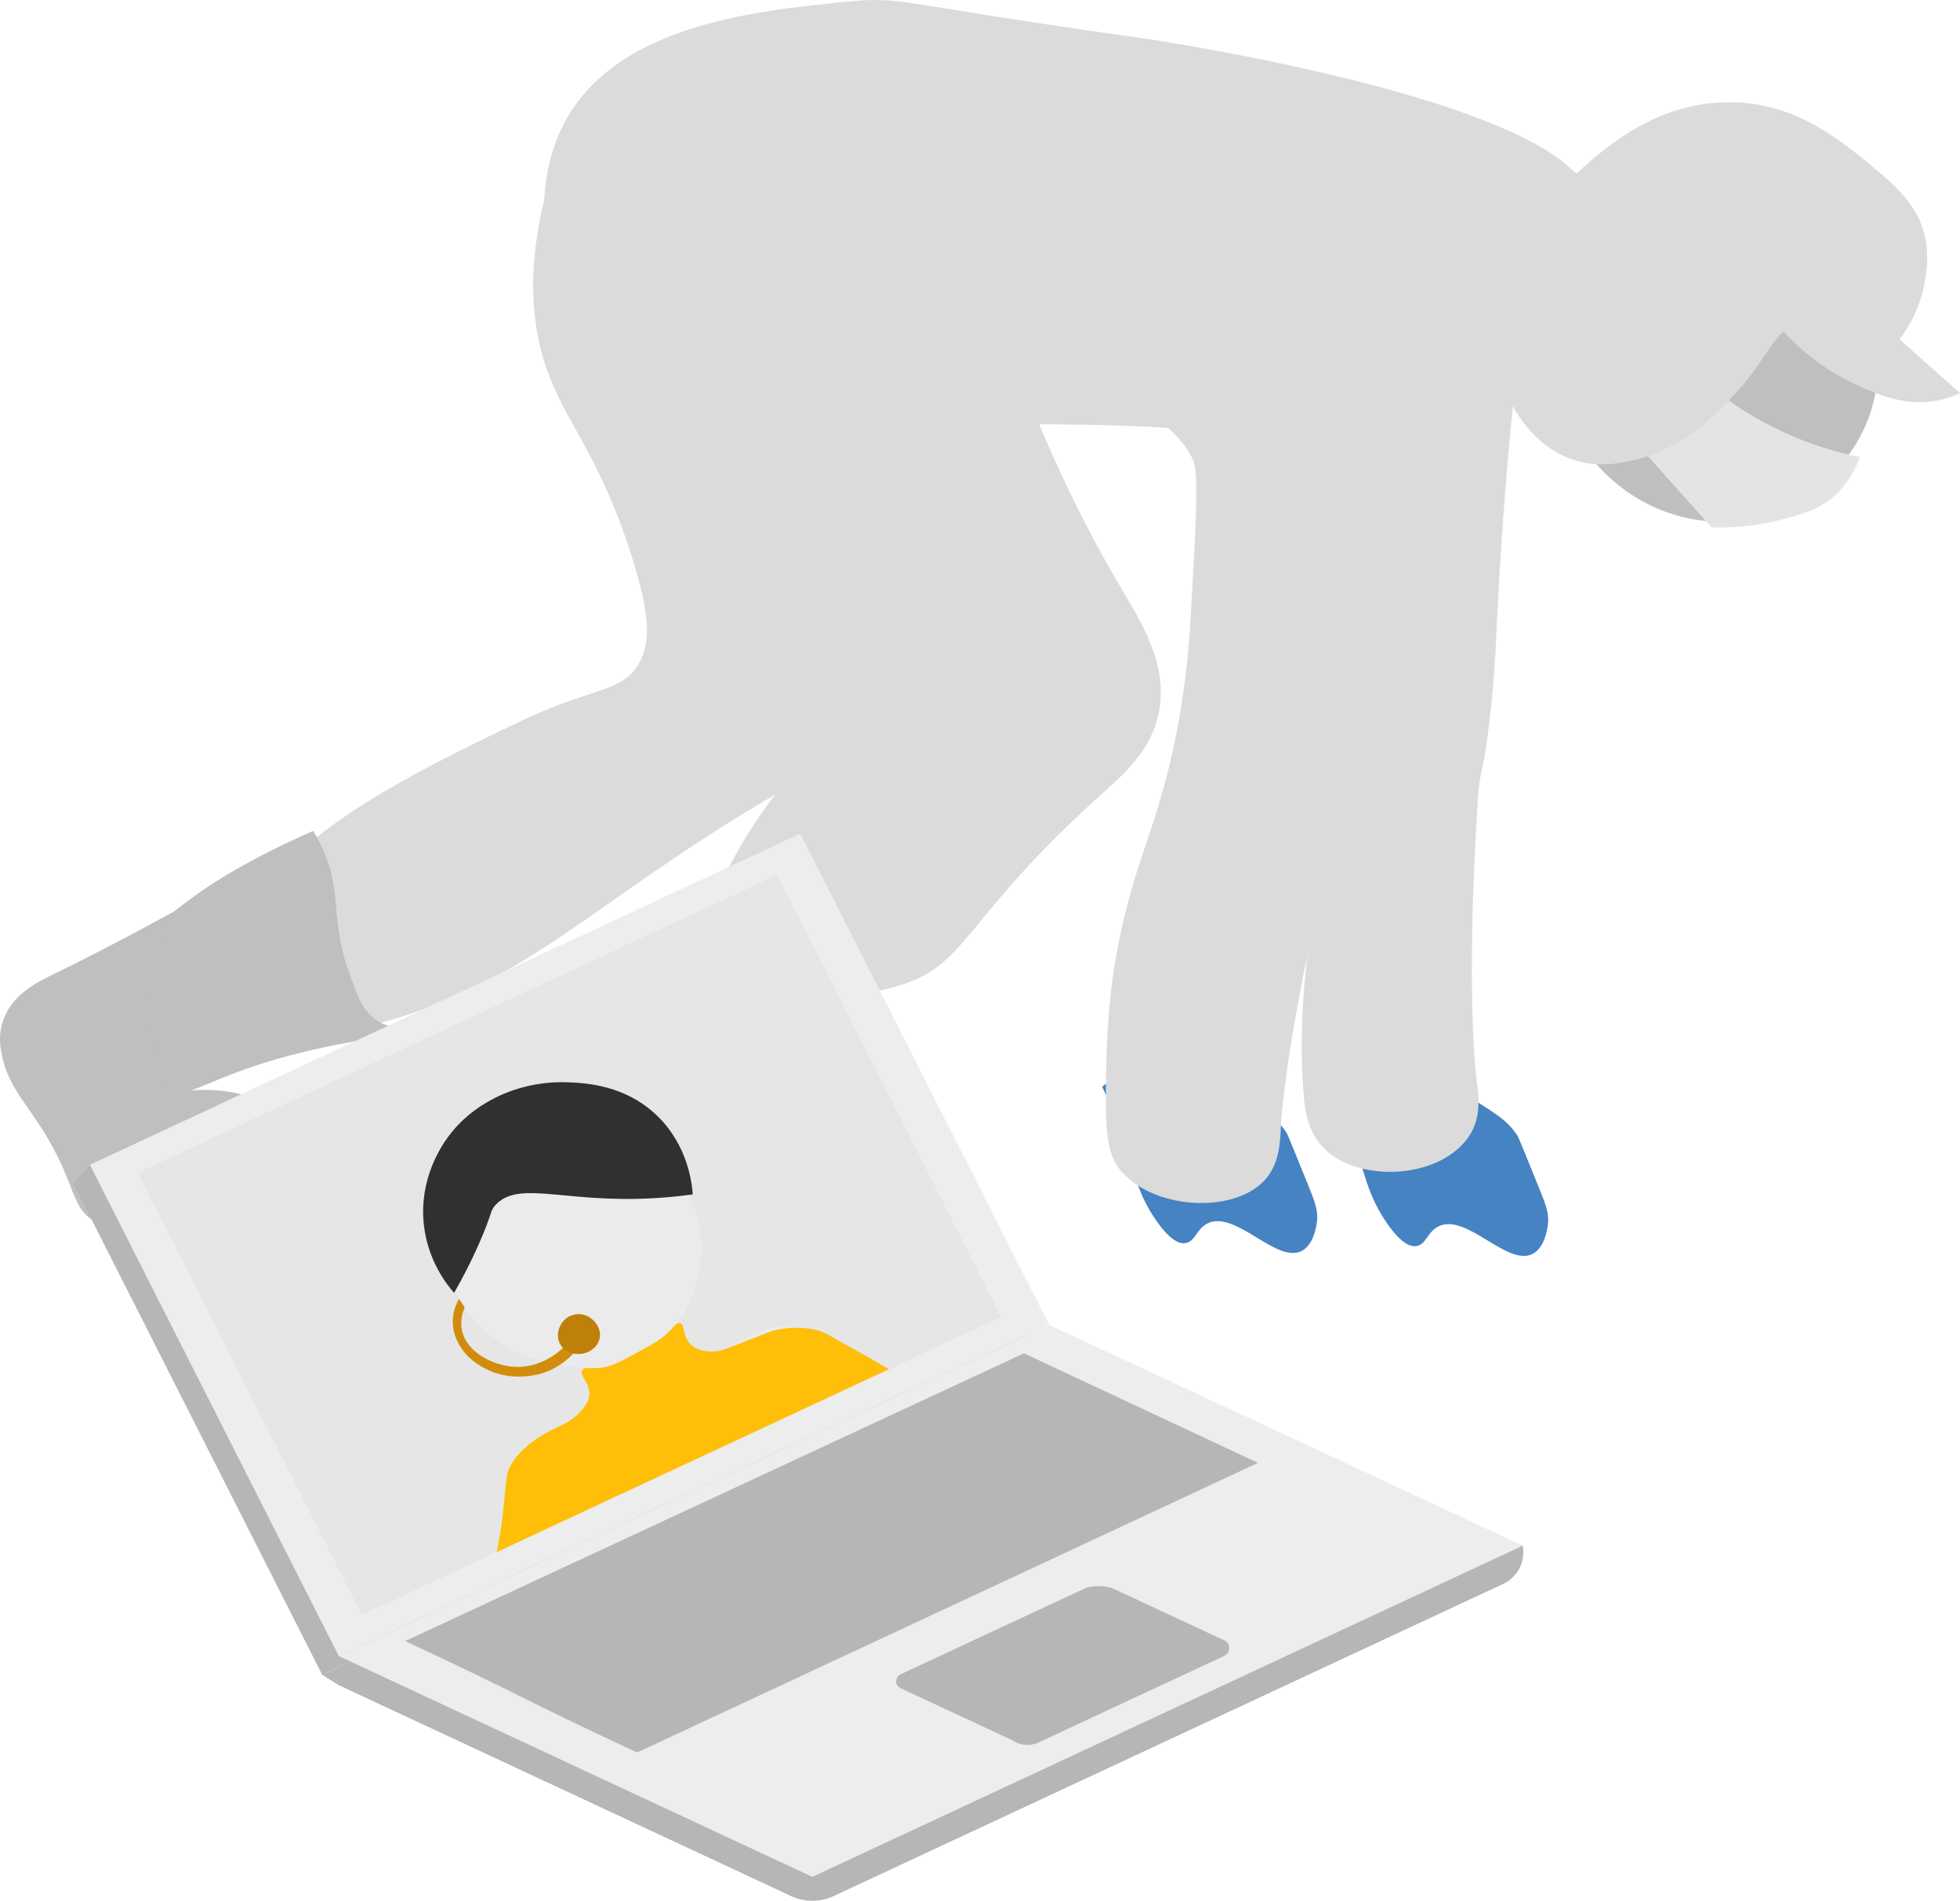 <?xml version="1.0" encoding="utf-8"?>
<!-- Generator: Adobe Illustrator 26.3.1, SVG Export Plug-In . SVG Version: 6.00 Build 0)  -->
<svg version="1.1" xmlns="http://www.w3.org/2000/svg" xmlns:xlink="http://www.w3.org/1999/xlink" x="0px" y="0px"
	 viewBox="0 0 149.788 145.277" style="enable-background:new 0 0 149.788 145.277;" xml:space="preserve">
<style type="text/css">
	.st0{fill:#F5F5F5;}
	.st1{fill:#FFDED2;}
	.st2{fill:#C1E5D2;}
	.st3{fill:#FFE2BB;}
	.st4{fill:#BDCBE0;}
	.st5{fill:none;}
	.st6{fill:#F43B3B;}
	.st7{fill:#FFFFFF;}
	.st8{fill:#232323;}
	.st9{clip-path:url(#SVGID_00000145050673086667462990000002259845632651504806_);}
	.st10{fill:#231815;}
	.st11{fill:#FFFFFF;stroke:#F33B3B;stroke-width:2;stroke-linecap:round;stroke-linejoin:round;stroke-miterlimit:10;}
	.st12{fill:#4D5357;}
	.st13{fill:none;stroke:#000000;stroke-miterlimit:10;}
	.st14{fill:#343432;}
	.st15{fill:none;stroke:#343432;stroke-width:2;stroke-linecap:round;stroke-linejoin:round;stroke-miterlimit:10;}
	.st16{fill:#3E3A39;}
	.st17{fill:#F13B3B;}
	.st18{fill:#F56423;}
	.st19{fill:#0DBF84;}
	.st20{fill:#FFBE08;}
	.st21{fill:#3A67BF;}
	.st22{fill:#C9C9C9;}
	.st23{fill:#E6E6E6;}
	.st24{fill:#D64816;}
	.st25{fill:#FAAD86;}
	.st26{fill:#DADADA;}
	.st27{fill:#EFEFEF;}
	.st28{fill:#CDCDCD;}
	.st29{fill:#494949;}
	.st30{fill:#EC804F;}
	.st31{fill:#2F312E;}
	.st32{fill:#B83202;}
	.st33{fill:#ECECED;}
	.st34{fill:#B9B8B8;}
	.st35{fill:#EDEDED;}
	.st36{fill:#E3E3E2;}
	.st37{fill:#6E90CA;}
	.st38{fill:#E1E1E1;}
	.st39{fill:#0D0D0D;}
	.st40{fill:#942705;}
	.st41{fill:#0EA568;}
	.st42{fill:#82DBB0;}
	.st43{fill:#0A8952;}
	.st44{fill:#077543;}
	.st45{fill:#2C5594;}
	.st46{fill:#99B3D1;}
	.st47{fill:#1D3860;}
	.st48{fill:#2E302F;}
	.st49{fill:#CACACA;}
	.st50{fill:#B9B9B9;}
	.st51{fill:#D8D7D7;}
	.st52{fill:#DD970B;}
	.st53{fill:#F9CF85;}
	.st54{fill:#C98409;}
	.st55{fill:#DA940B;}
	.st56{fill:#FFCFCF;}
	.st57{fill:#31312E;}
	.st58{clip-path:url(#SVGID_00000086661993019561212400000003571385144668529320_);}
	.st59{fill:#EFA3A3;}
	.st60{fill:#E66D6D;}
	.st61{fill:#DBDBDB;}
	.st62{fill:#BFBFBF;}
	.st63{fill:#E4E4E4;}
	.st64{fill:#4583C3;}
	.st65{fill:#616161;}
	.st66{fill:#E5E5E5;}
	.st67{fill:#303030;}
	.st68{fill:#B6B6B6;}
	.st69{fill:#EBEBEB;}
	.st70{fill:#D28C0B;}
	.st71{fill:#BE8009;}
	.st72{fill:#7F1212;}
	.st73{clip-path:url(#SVGID_00000030451074129787083220000007010054181189714563_);}
	.st74{clip-path:url(#SVGID_00000150067437384731878450000002436994467943565216_);}
	.st75{clip-path:url(#SVGID_00000008137753349077171490000003344853539493884338_);}
	.st76{fill:#B4B4B4;}
	.st77{fill:#E39797;}
	.st78{fill:#E9E9E9;}
	.st79{fill:#808080;}
	.st80{fill:#C43232;}
	.st81{fill:#BEBEBE;}
	.st82{fill:#D5D5D5;}
	.st83{fill:#E3E3E3;}
	.st84{fill:#BBBBBB;}
	.st85{fill:#ECECEC;}
	.st86{fill:#AF2020;}
	.st87{fill:#B7B7B7;}
	.st88{fill:#D8D8D7;}
	.st89{fill:#E2E2E2;}
	.st90{fill:#102774;}
	.st91{fill:#2F302F;}
	.st92{clip-path:url(#SVGID_00000110464984872051352160000017342847518354054274_);}
	.st93{clip-path:url(#SVGID_00000103243983514414262270000010013258267200780177_);}
	.st94{clip-path:url(#SVGID_00000112601110186140687400000014835796932352708284_);}
	.st95{clip-path:url(#SVGID_00000160153160505149309890000012287566405675122314_);}
	.st96{fill:#F7F7F7;}
	.st97{fill:#F1F1F1;}
	.st98{fill:#EDA911;}
	.st99{fill:#FAC65E;}
	.st100{fill:#59CF9E;}
	.st101{fill:#D4D4D4;}
	.st102{fill:#C5C5C5;}
	.st103{fill:#D8920B;}
	.st104{fill:#FCC85E;}
	.st105{fill:#F7AF00;}
	.st106{fill:#F4CA80;}
	.st107{fill:#FFB908;}
	.st108{fill:#E7E7E7;}
	.st109{fill:#E0E0E0;}
	.st110{fill:#EFAB11;}
	.st111{fill:#FF804A;}
	.st112{fill:#CECECE;}
	.st113{fill:#C2C2C2;}
	.st114{fill:#DDDDDD;}
	.st115{fill:#A1A1A1;}
	.st116{opacity:0.44;fill:#FFDED2;}
	.st117{fill:#818181;}
	.st118{clip-path:url(#SVGID_00000112601110186140687400000014835796932352708284_);fill:#FF804A;}
	.st119{clip-path:url(#SVGID_00000112601110186140687400000014835796932352708284_);fill:#FFFFFF;}
	.st120{fill:#EAA611;}
	.st121{fill:#962705;}
	.st122{clip-path:url(#SVGID_00000112601110186140687400000014835796932352708284_);fill:#962705;}
	.st123{clip-path:url(#SVGID_00000112601110186140687400000014835796932352708284_);fill:#EDEDED;}
	.st124{fill:#838383;}
	.st125{fill:none;stroke:#EB651D;stroke-miterlimit:10;}
	.st126{fill:#B33202;}
	.st127{clip-path:url(#SVGID_00000112601110186140687400000014835796932352708284_);fill:#077543;}
	.st128{clip-path:url(#SVGID_00000112601110186140687400000014835796932352708284_);fill:#0A8952;}
	.st129{clip-path:url(#SVGID_00000112601110186140687400000014835796932352708284_);fill:#0EA568;}
	.st130{clip-path:url(#SVGID_00000112601110186140687400000014835796932352708284_);fill:#0DBF84;}
	.st131{clip-path:url(#SVGID_00000112601110186140687400000014835796932352708284_);fill:#59D1A0;}
	.st132{clip-path:url(#SVGID_00000112601110186140687400000014835796932352708284_);fill:#82DBB0;}
	.st133{clip-path:url(#SVGID_00000112601110186140687400000014835796932352708284_);fill:#C1E5D2;}
	.st134{fill:#30312E;}
	.st135{fill:#616060;}
	.st136{fill:#B4B3B2;}
	.st137{fill:none;stroke:#343432;stroke-miterlimit:10;}
	.st138{clip-path:url(#SVGID_00000112601110186140687400000014835796932352708284_);fill:#DD970B;}
	.st139{fill:#102744;}
	.st140{clip-path:url(#SVGID_00000112601110186140687400000014835796932352708284_);fill:#FFDED2;}
	.st141{clip-path:url(#SVGID_00000112601110186140687400000014835796932352708284_);fill:#F56423;}
	.st142{fill:#C4C4C4;}
	.st143{fill:#DA2834;}
	.st144{fill:none;stroke:#DA6D6D;stroke-miterlimit:10;}
	.st145{fill:#7D000E;}
	.st146{fill:#EFAB12;}
	.st147{fill:#91ABC9;}
	.st148{fill:#DEDEDE;}
	.st149{fill:#2C558C;}
	.st150{fill:#E8A411;}
	.st151{fill:#F2C880;}
	.st152{fill:#FAFAFA;}
	.st153{clip-path:url(#SVGID_00000132770813025100091960000002392180308758616209_);}
	.st154{fill:#FFFFFF;stroke:#3E3A39;stroke-width:3;stroke-linecap:round;stroke-linejoin:round;stroke-miterlimit:10;}
	.st155{fill:#D1D1D1;}
	.st156{fill:#AC2020;}
	.st157{fill:#92ACCA;}
	.st158{fill:#BEE2CF;}
	.st159{fill:#C4C3C3;}
	.st160{fill:#9E9E9E;}
	.st161{fill:#B5B4B4;}
	.st162{fill:#D4D3D2;}
	.st163{fill:#E9E8E8;}
	.st164{fill:#78171C;}
	.st165{fill:#F5AD00;}
	.st166{fill:#F5C15E;}
	.st167{fill:#D6900B;}
	.st168{fill:#FFB708;}
	.st169{fill:#C3C3C3;}
	.st170{fill:#DFDFDF;}
	.st171{fill:#4587C7;}
	.st172{fill:#E8E8E8;}
	.st173{fill:#DEDDDD;}
	.st174{fill:#E73B3B;}
	.st175{fill:#D9D9D9;}
	.st176{fill:#BABABA;}
	.st177{clip-path:url(#SVGID_00000039093817672036815020000015845746423130915462_);}
	.st178{clip-path:url(#SVGID_00000078034778756934988930000015211443002458361507_);}
	.st179{clip-path:url(#SVGID_00000039093817672036815020000015845746423130915462_);fill:#FF804A;}
	.st180{clip-path:url(#SVGID_00000039093817672036815020000015845746423130915462_);fill:#FFFFFF;}
	.st181{clip-path:url(#SVGID_00000039093817672036815020000015845746423130915462_);fill:#962705;}
	.st182{clip-path:url(#SVGID_00000039093817672036815020000015845746423130915462_);fill:#EDEDED;}
	.st183{clip-path:url(#SVGID_00000039093817672036815020000015845746423130915462_);fill:#077543;}
	.st184{clip-path:url(#SVGID_00000039093817672036815020000015845746423130915462_);fill:#0A8952;}
	.st185{clip-path:url(#SVGID_00000039093817672036815020000015845746423130915462_);fill:#0EA568;}
	.st186{clip-path:url(#SVGID_00000039093817672036815020000015845746423130915462_);fill:#0DBF84;}
	.st187{clip-path:url(#SVGID_00000039093817672036815020000015845746423130915462_);fill:#59D1A0;}
	.st188{clip-path:url(#SVGID_00000039093817672036815020000015845746423130915462_);fill:#82DBB0;}
	.st189{clip-path:url(#SVGID_00000039093817672036815020000015845746423130915462_);fill:#C1E5D2;}
	.st190{clip-path:url(#SVGID_00000039093817672036815020000015845746423130915462_);fill:#DD970B;}
	.st191{clip-path:url(#SVGID_00000039093817672036815020000015845746423130915462_);fill:#FFDED2;}
	.st192{clip-path:url(#SVGID_00000039093817672036815020000015845746423130915462_);fill:#F56423;}
	.st193{clip-path:url(#SVGID_00000037667261435105625100000010033701278455831462_);}
	.st194{fill:none;stroke:#C8E600;stroke-width:2;stroke-miterlimit:10;}
	.st195{fill:none;stroke:#C8E600;stroke-width:4;stroke-miterlimit:10;}
	.st196{fill:#C8E600;}
	.st197{fill:none;stroke:#3D71F1;stroke-width:2;stroke-miterlimit:10;}
	.st198{fill:#E52828;}
	.st199{fill:#C13232;}
	.st200{fill:#E36D6D;}
	.st201{fill:#ECA0A0;}
	.st202{fill:#F26423;}
	.st203{fill:#EF5100;}
	.st204{fill:#D34816;}
	.st205{fill:#B53202;}
	.st206{fill:#F7AA83;}
	.st207{fill:#FFDBCF;}
	.st208{fill:#FFBB08;}
	.st209{fill:#F9B100;}
	.st210{fill:#00AF69;}
	.st211{fill:#0A8652;}
	.st212{fill:#59D1A0;}
	.st213{fill:#3A67BE;}
	.st214{fill:#1D5EB9;}
	.st215{fill:#96B0CE;}
	.st216{fill:#BAC8DD;}
	.st217{fill:#848484;}
	.st218{fill:#EAEAEA;}
	.st219{fill:#F2F2F2;}
	.st220{fill:#F9F9F9;}
	.st221{fill:#F4F4F4;}
	.st222{fill:none;stroke:#000000;stroke-width:4;stroke-linecap:round;stroke-linejoin:round;stroke-miterlimit:10;}
	.st223{fill:none;stroke:#000000;stroke-width:4;stroke-linecap:round;stroke-linejoin:round;}
	.st224{fill:none;stroke:#000000;stroke-width:4;stroke-linejoin:round;stroke-miterlimit:10;}
	.st225{fill:none;stroke:#FFFFFF;stroke-width:3;stroke-miterlimit:10;}
	.st226{fill:#3D71F1;}
</style>
<g id="背景">
</g>
<g id="デザイン_x5F_テキストなど">
</g>
<g id="SVG">
	<g>
		<g>
			<g>
				<path class="st61" d="M125.209,20.03c0.343,0.859-1.012,1.523-2.004,3.999c-0.426,1.063-0.615,2.036-0.749,2.728
					c-0.407,2.1-0.335,3.685-0.906,3.816c-0.246,0.057-0.425-0.21-1.429-0.364c-0.373-0.057-1.722-0.253-3.027,0.069
					c-2.139,0.529-3.296,2.236-3.932,2.925c-2.572,2.782-8.221,1.454-13.77,0.587c-8.344-1.305-15.007-1.339-21.464-1.373
					c-7.577-0.04-11.366-0.073-14.905,0.186c-0.99,0.072-3.655,0.284-7.214,0.061c-1.851-0.116-4.018-0.252-5.262-0.616
					c-5.775-1.689-11.582-13.703-7.71-22.073C46.56,1.924,57.59,0.833,64.79,0.121c4.237-0.419,3.809,0.19,22.559,2.805
					c0,0,25.515,3.717,32.449,9.741c1.029,0.894,1.722,1.56,1.722,1.56c0.508,0.797,0.748,1.789,0.97,2.705
					c0.241,0.996,0.143,0.993,0.306,1.305C123.456,19.493,124.875,19.192,125.209,20.03z"/>
			</g>
			<g>
				<path class="st62" d="M141.396,21.351c3.142,3.438,1.895,8.896,1.786,9.347c-1.239,5.096-5.899,8.65-10.74,9.108
					c-3.943,0.374-6.912-1.411-8.01-2.167c-3.723-2.567-6.53-7.529-5.471-11.475C120.922,18.854,136.028,15.476,141.396,21.351z"/>
				<path class="st63" d="M132.125,30.615c1.418,1.004,3.322,2.144,5.711,3.067c1.57,0.607,3.028,0.995,4.293,1.249
					c-0.255,0.737-0.776,1.898-1.862,2.898c-1.174,1.082-2.414,1.428-4.002,1.852c-1.257,0.335-3.128,0.693-5.471,0.626
					c-1.857-2.081-3.715-4.163-5.572-6.245C127.523,32.913,129.824,31.764,132.125,30.615z"/>
				<g>
					<path class="st61" d="M143.728,13.261c2.024,1.705,2.944,3.09,3.334,4.627c0.368,1.452,0.184,2.727,0.078,3.414
						c-0.343,2.227-1.347,3.818-1.958,4.64c-0.722,0.311-1.782,0.648-3.044,0.587c-2.481-0.12-3.168-1.652-4.751-1.56
						c-1.892,0.109-2.071,2.365-5.263,5.645c-1.336,1.373-3.733,3.776-7.345,4.575c-1.043,0.231-2.598,0.554-4.419-0.011
						c-2.806-0.872-4.211-3.226-4.692-4.033c-1.157-1.938-1.359-3.792-1.4-4.655c-0.032-0.679-0.058-2.698,1.811-6.469
						c1.319-2.66,2.787-5.621,6.068-8.219c1.57-1.243,4.917-3.893,9.755-3.986C137.145,7.716,140.669,10.684,143.728,13.261z"/>
				</g>
				<path class="st61" d="M145.183,25.943c1.535,1.367,3.07,2.734,4.605,4.101c-0.346,0.162-0.858,0.371-1.5,0.516
					c-2.463,0.559-4.551-0.32-6.098-0.996c-3.314-1.448-5.546-3.708-6.821-5.261C138.64,24.851,141.911,25.397,145.183,25.943z"/>
			</g>
			<path class="st64" d="M84.23,83.052c1.018,2.202,1.647,4.044,2.035,5.327c0.45,1.488,0.826,3.052,2.05,4.84
				c1.21,1.766,1.925,1.82,2.197,1.801c0.844-0.059,0.877-1.064,1.763-1.509c2.138-1.073,5.279,3.114,7.215,2.093
				c0.894-0.471,1.095-1.824,1.144-2.15c0.132-0.888-0.127-1.554-0.65-2.846c-1.055-2.607-1.583-3.91-1.656-4.021
				c-0.891-1.35-1.749-1.713-4.563-3.54c-1.19-0.772-2.93-1.937-5.02-3.471C87.24,80.737,85.735,81.895,84.23,83.052z"/>
			<path class="st64" d="M101.877,83.278c1.018,2.202,1.647,4.044,2.035,5.327c0.45,1.488,0.826,3.052,2.051,4.84
				c1.21,1.766,1.925,1.82,2.197,1.801c0.844-0.059,0.877-1.064,1.763-1.509c2.138-1.073,5.279,3.114,7.215,2.093
				c0.894-0.471,1.095-1.824,1.144-2.15c0.132-0.888-0.127-1.554-0.65-2.846c-1.055-2.607-1.583-3.91-1.656-4.021
				c-0.891-1.349-1.749-1.713-4.563-3.54c-1.19-0.772-2.93-1.937-5.02-3.471C104.888,80.963,103.382,82.12,101.877,83.278z"/>
			<g>
				<path class="st61" d="M97.194,19.734c-0.013,0.003-0.025,0.006-0.026,0.006c-0.021,0.005-0.046,0.012-0.081,0.025
					c-1.398,0.499-2.292,2.928-2.292,2.928c-1.218,3.28-13.624,3.615-13.886,5.601c-0.209,1.588,7.682,1.67,10.23,6.777
					c0.494,0.99,0.279,4.719-0.15,12.176c-0.079,1.369-0.243,3.829-0.762,7.011c-0.148,0.908-0.327,1.865-0.549,2.889
					c-1.513,6.987-3.274,9.138-4.533,16.805c-0.031,0.188-0.545,3.4-0.608,7.734c-0.06,4.145-0.069,6.245,0.966,7.602
					c2.395,3.139,8.639,3.543,11.09,0.974c1.201-1.259,1.242-2.969,1.293-4.15c0,0,0.279-6.487,3.765-20.831
					c0.619-2.547,0.675-1.84,1.649-4.935c3.015-9.583,2.179-10.696,5.138-29.114c0.371-2.312,0.679-4.128-0.226-6.098
					C105.744,19.762,97.238,19.724,97.194,19.734z"/>
			</g>
			<g>
				<path class="st61" d="M106.632,20.549c-2.193,1.423-3.678,4.317-4.192,26.297c-0.176,7.531,0.025,6.037-0.127,8.131
					c-0.734,10.101-3.526,18.796-2.668,28.838c0.078,0.917,0.258,2.676,1.548,3.967c2.619,2.62,8.851,2.398,11.091-0.967
					c0.964-1.448,0.708-3.139,0.553-4.311c0,0-0.852-6.437,0.09-21.168c0.167-2.616,0.345-1.929,0.767-5.146
					c0.477-3.642,0.614-6.735,0.614-6.735c0.496-11.178,1.345-18.742,1.345-18.742c0.7-6.233,1.294-8.134-0.127-9.655
					C113.694,19.097,109.424,18.738,106.632,20.549z"/>
			</g>
			<path class="st61" d="M77.092,26.377c2.899,8.182,5.996,14.184,8.471,18.375c1.651,2.796,3.764,6.036,2.983,9.784
				c-0.586,2.807-2.502,4.493-4.534,6.324c-10.164,9.157-10.048,12.709-14.906,14.339c-1.398,0.469-3.538,0.981-6.384,0.874
				c-2.421,0.818-5.098,0.09-6.737-1.827c-1.559-1.823-1.916-4.413-0.914-6.623c0.375-0.822,0.898-1.885,1.599-3.083
				c1.546-2.645,3.093-4.479,3.758-5.236c0.545-0.621,1.839-1.924,4.495-4.409c2.541-2.378,2.526-2.227,2.744-2.625
				c4.075-7.434-12.841-20.212-10.022-25.533C58.743,24.66,63.06,23.306,77.092,26.377z"/>
			<path class="st61" d="M43.012,10.705c-3.284,8.785-2.425,14.52-0.991,18.16c1.463,3.713,3.988,6.427,6.273,13.702
				c1.462,4.654,1.369,6.538,0.601,8.015c-1.209,2.328-3.605,1.954-8.69,4.344c-11.013,5.177-14.976,7.905-18.237,11.041
				c-1.292,1.243-2.261,2.345-2.859,3.056C12.234,73.342,8,78.035,8.925,80.052c0.944,2.059,7.519,1.898,15.804-0.876
				c1.045-0.184,2.848-0.54,5.027-1.183c10.744-3.171,15.419-8.846,28.291-16.561c1.862-1.116,4.807-2.821,8.576-4.731
				c1.965-2.278,3.931-4.557,5.896-6.835c-1.073-5.647-2.146-11.295-3.22-16.943C60.538,25.517,51.775,18.111,43.012,10.705z"/>
			<g>
				<path class="st62" d="M62.767,75.565c-1.038-0.381-1.714-1.204-2.861-2.603c-0.326-0.398-0.587-0.715-0.893-1.168
					c-1.75-2.588-1.445-4.594-2.739-5.102c-0.227-0.089-0.611-0.175-1.193-0.013c-1.124,0.853-2.709,2.061-4.606,3.526
					c0,0-1.861,1.437-7.465,6.932c-0.186,0.182-0.598,0.595-0.83,1.254c-0.063,0.178-0.239,0.733-0.111,1.697
					c0.072,0.541,0.283,2.125,1.564,3.36c0.786,0.758,1.581,0.989,3.172,1.453c0.917,0.267,2.105,0.601,3.64,0.432
					c0.723-0.079,1.307-0.246,1.702-0.382c0.844-0.767,2.15-1.901,3.84-3.152c4.669-3.456,8.991-5.379,8.745-5.987
					C64.628,75.557,63.904,75.981,62.767,75.565z"/>
				<path class="st62" d="M45.999,77.469c-0.687-0.389-1.375-0.779-2.062-1.168c-2.19,2.26-3.608,4.415-4.5,5.987
					c-1.411,2.485-2.408,4.303-1.905,6.413c0.318,1.334,1.117,2.283,1.713,2.855c4.307,0.43,12.578,1.156,19.527,1.028
					c1.28-0.023,3.423-0.093,4.339-1.484c1.083-1.645-0.193-4.331-1.256-5.71c-2.176-2.824-5.727-3.074-6.5-3.11
					C52.237,80.675,49.118,79.072,45.999,77.469z"/>
			</g>
			<g>
				<path class="st62" d="M28.483,77.76c-0.845-0.713-1.199-1.718-1.798-3.424c-0.171-0.486-0.307-0.873-0.44-1.403
					c-0.655-2.613-0.443-3.861-0.828-5.731c-0.186-0.905-0.573-2.2-1.477-3.699c-4.578,2.017-7.296,3.714-8.872,4.83
					c-2.358,1.67-4.188,3.479-5.688,4.148c-0.157,0.07-0.734,0.316-1.209,0.895c-0.12,0.146-0.475,0.607-0.684,1.556
					c-0.373,1.695,0.17,3.269,0.321,3.692c0.266,0.747,1.496,3.849,4.107,4.791c2.124,0.766,3.266-0.581,8.066-2.115
					c5.596-1.789,10.289-1.961,10.265-2.635C30.235,78.389,29.409,78.541,28.483,77.76z"/>
				<path class="st62" d="M11.7,74.983c0.37-2.393,1.21-4.253,1.889-5.468c-3.82,2.081-6.823,3.646-9.463,4.929
					c-1.215,0.59-3.14,1.503-3.844,3.45c-0.078,0.216-0.445,1.076-0.197,2.464c0.44,2.465,1.67,3.661,3.056,5.816
					c2.809,4.366,2.167,6.298,4.337,7.295c0.799,0.367,1.204,0.334,3.844,0.394c7.964,0.182,9.137,0.894,10.646-0.296
					c1.584-1.249,2.351-3.657,1.873-5.52c-0.812-3.167-5.443-5.647-11.139-4.436C12.102,82.098,11.091,78.926,11.7,74.983z"/>
			</g>
		</g>
		<g>
			<g>
				<path class="st68" d="M78.917,102.7c-6.34-12.517-12.68-25.033-19.02-37.55c-17.675,7.958-35.35,15.916-53.026,23.874
					c-0.421,0.48-0.843,0.959-1.264,1.439c6.34,12.517,12.68,25.033,19.02,37.55C42.724,119.575,60.821,111.137,78.917,102.7z"/>
			</g>
			<g>
				<path class="st68" d="M78.917,102.7c12.486,5.145,24.971,10.291,37.457,15.436c0.038,0.213,0.168,1.077-0.364,1.925
					c-0.411,0.655-0.991,0.941-1.221,1.04c-16.932,7.895-33.864,15.789-50.796,23.684c-0.314,0.173-1.019,0.507-1.97,0.492
					c-0.866-0.014-1.512-0.311-1.824-0.481c-11.436-5.332-22.872-10.664-34.308-15.996c-0.421-0.262-0.843-0.525-1.264-0.787
					C42.724,119.575,60.821,111.137,78.917,102.7z"/>
			</g>
			<path class="st35" d="M80.181,101.261c12.064,5.625,24.129,11.25,36.193,16.875c-18.097,8.438-36.193,16.875-54.29,25.313
				c-12.064-5.625-24.129-11.25-36.193-16.875C43.988,118.136,62.085,109.698,80.181,101.261z"/>
			<g>
				<path class="st68" d="M78.25,103.436c5.963,2.791,11.927,5.582,17.89,8.373c-15.817,7.379-31.635,14.758-47.452,22.136
					c-9.651-4.5-8.075-4.016-17.727-8.516C46.724,118.098,62.487,110.767,78.25,103.436z"/>
			</g>
			<path class="st35" d="M80.181,101.261c-6.34-12.517-12.68-25.033-19.02-37.55c-18.097,8.438-36.193,16.875-54.29,25.313
				c6.34,12.517,12.68,25.033,19.02,37.55C43.988,118.136,62.085,109.698,80.181,101.261z"/>
			<g>
				<path class="st68" d="M83.947,121.225c0.431-0.005,0.784,0.071,1.025,0.143c2.896,1.35,5.791,2.7,8.687,4.05
					c0.204,0.144,0.311,0.391,0.276,0.638c-0.034,0.239-0.197,0.441-0.424,0.527c-4.676,2.18-9.351,4.36-14.027,6.54
					c-0.185,0.096-0.75,0.358-1.428,0.194c-0.272-0.066-0.483-0.181-0.63-0.28c-2.896-1.35-5.791-2.7-8.687-4.05
					c-0.178-0.124-0.274-0.336-0.25-0.55c0.036-0.326,0.33-0.466,0.344-0.473c4.698-2.19,9.396-4.381,14.094-6.571
					C83.167,121.315,83.517,121.23,83.947,121.225z"/>
			</g>
			<path class="st23" d="M76.513,100.649c-5.706-11.265-11.412-22.53-17.118-33.795c-16.287,7.594-32.574,15.188-48.861,22.781
				c5.706,11.265,11.412,22.53,17.118,33.795C43.939,115.837,60.226,108.243,76.513,100.649z"/>
			<path class="st69" d="M51.081,100.26c0.659,2.235,1.568,2.943,2.28,3.176c2.132,0.696,3.91-2.421,7.329-2.036
				c0.685,0.077,1.461,0.404,3.013,1.059c1.832,0.772,3.264,1.589,4.231,2.191c-9.993,4.659-19.986,9.318-29.979,13.978
				c0.117-0.757,0.291-1.871,0.505-3.221c0.351-2.21,0.527-3.318,0.57-3.42c1.264-3,5.814-2.425,6.514-4.723
				c0.199-0.653,0.161-1.781-1.466-3.664c2.524-1.357,5.049-2.714,7.573-4.071C51.461,99.772,51.271,100.016,51.081,100.26z"/>
			<path class="st69" d="M52.07,90.283c0.396,0.618,1.49,2.483,1.512,5.04c0.026,2.933-1.361,6.403-4.392,8.137
				c-2.546,1.456-5.151,1.057-6.408,0.864c-0.864-0.132-3.116-0.506-5.256-2.232c-0.504-0.407-4.183-3.479-3.96-8.497
				c0.021-0.471,0.307-5.254,4.032-7.633C42.355,82.926,49.315,85.987,52.07,90.283z"/>
			<path class="st67" d="M37.781,83.937c0.526-0.274,2.676-1.339,5.638-1.217c1.288,0.053,4.455,0.184,6.93,2.683
				c2.198,2.219,2.526,4.966,2.595,5.886c-1.227,0.171-3.105,0.368-5.399,0.345c-5.226-0.054-8.106-1.211-9.665,0.45
				c-0.446,0.475-0.232,0.593-1.243,2.901c-0.724,1.652-1.433,2.959-1.936,3.831c-0.596-0.683-2.012-2.496-2.31-5.216
				c-0.375-3.426,1.284-5.928,1.83-6.676C35.526,85.135,37.099,84.293,37.781,83.937z"/>
			<g>
				<path class="st20" d="M42.75,109.009c-0.515,0.235-2.793,1.277-3.72,2.977c-0.333,0.609-0.295,0.792-0.57,3.42
					c-0.147,1.4-0.357,2.52-0.505,3.221c9.993-4.659,19.986-9.318,29.979-13.978c-0.816-0.489-1.673-0.98-2.571-1.468
					c-1.872-1.017-2.19-1.328-2.965-1.521c-1.441-0.359-2.692-0.094-3.117,0c-0.355,0.079-1.25,0.433-3.041,1.141
					c-0.879,0.348-1.459,0.585-2.232,0.471c-0.322-0.047-0.859-0.127-1.256-0.539c-0.596-0.62-0.402-1.501-0.77-1.598
					c-0.249-0.066-0.53,0.286-0.72,0.501c-0.591,0.669-1.277,1.042-2.648,1.789c-1.372,0.747-2.102,1.145-3.138,1.141
					c-0.431-0.002-0.838-0.073-0.982,0.155c-0.248,0.39,0.672,1.04,0.539,2.003c-0.059,0.422-0.293,0.707-0.561,1.034
					C43.829,108.536,43.048,108.873,42.75,109.009z"/>
			</g>
			<path class="st70" d="M35.509,99.917c-0.168,0.407-0.356,1.055-0.201,1.777c0.367,1.718,2.416,2.645,3.889,2.767
				c1.886,0.157,3.765-0.928,4.887-2.742c0.208,0.166,0.416,0.332,0.623,0.499c-0.224,0.415-1.117,1.953-3.042,2.668
				c-0.18,0.067-2.386,0.847-4.563-0.274c-0.415-0.214-1.374-0.723-1.995-1.82c-0.159-0.28-0.463-0.832-0.501-1.615
				c-0.045-0.92,0.303-1.613,0.473-1.905C35.223,99.486,35.366,99.702,35.509,99.917z"/>
			<path class="st71" d="M43.272,100.762c0.052-0.04,0.568-0.43,1.235-0.298c0.78,0.155,1.499,0.972,1.32,1.831
				c-0.152,0.73-0.885,1.159-1.533,1.192c-0.509,0.026-1.174-0.182-1.49-0.766C42.439,102.045,42.718,101.195,43.272,100.762z"/>
		</g>
	</g>
</g>
<g id="json">
</g>
<g id="上から被せるデザイン">
</g>
<g id="修正点について">
</g>
<g id="サイズ_x3001_幅など">
</g>
<g id="グリッド線">
</g>
</svg>
